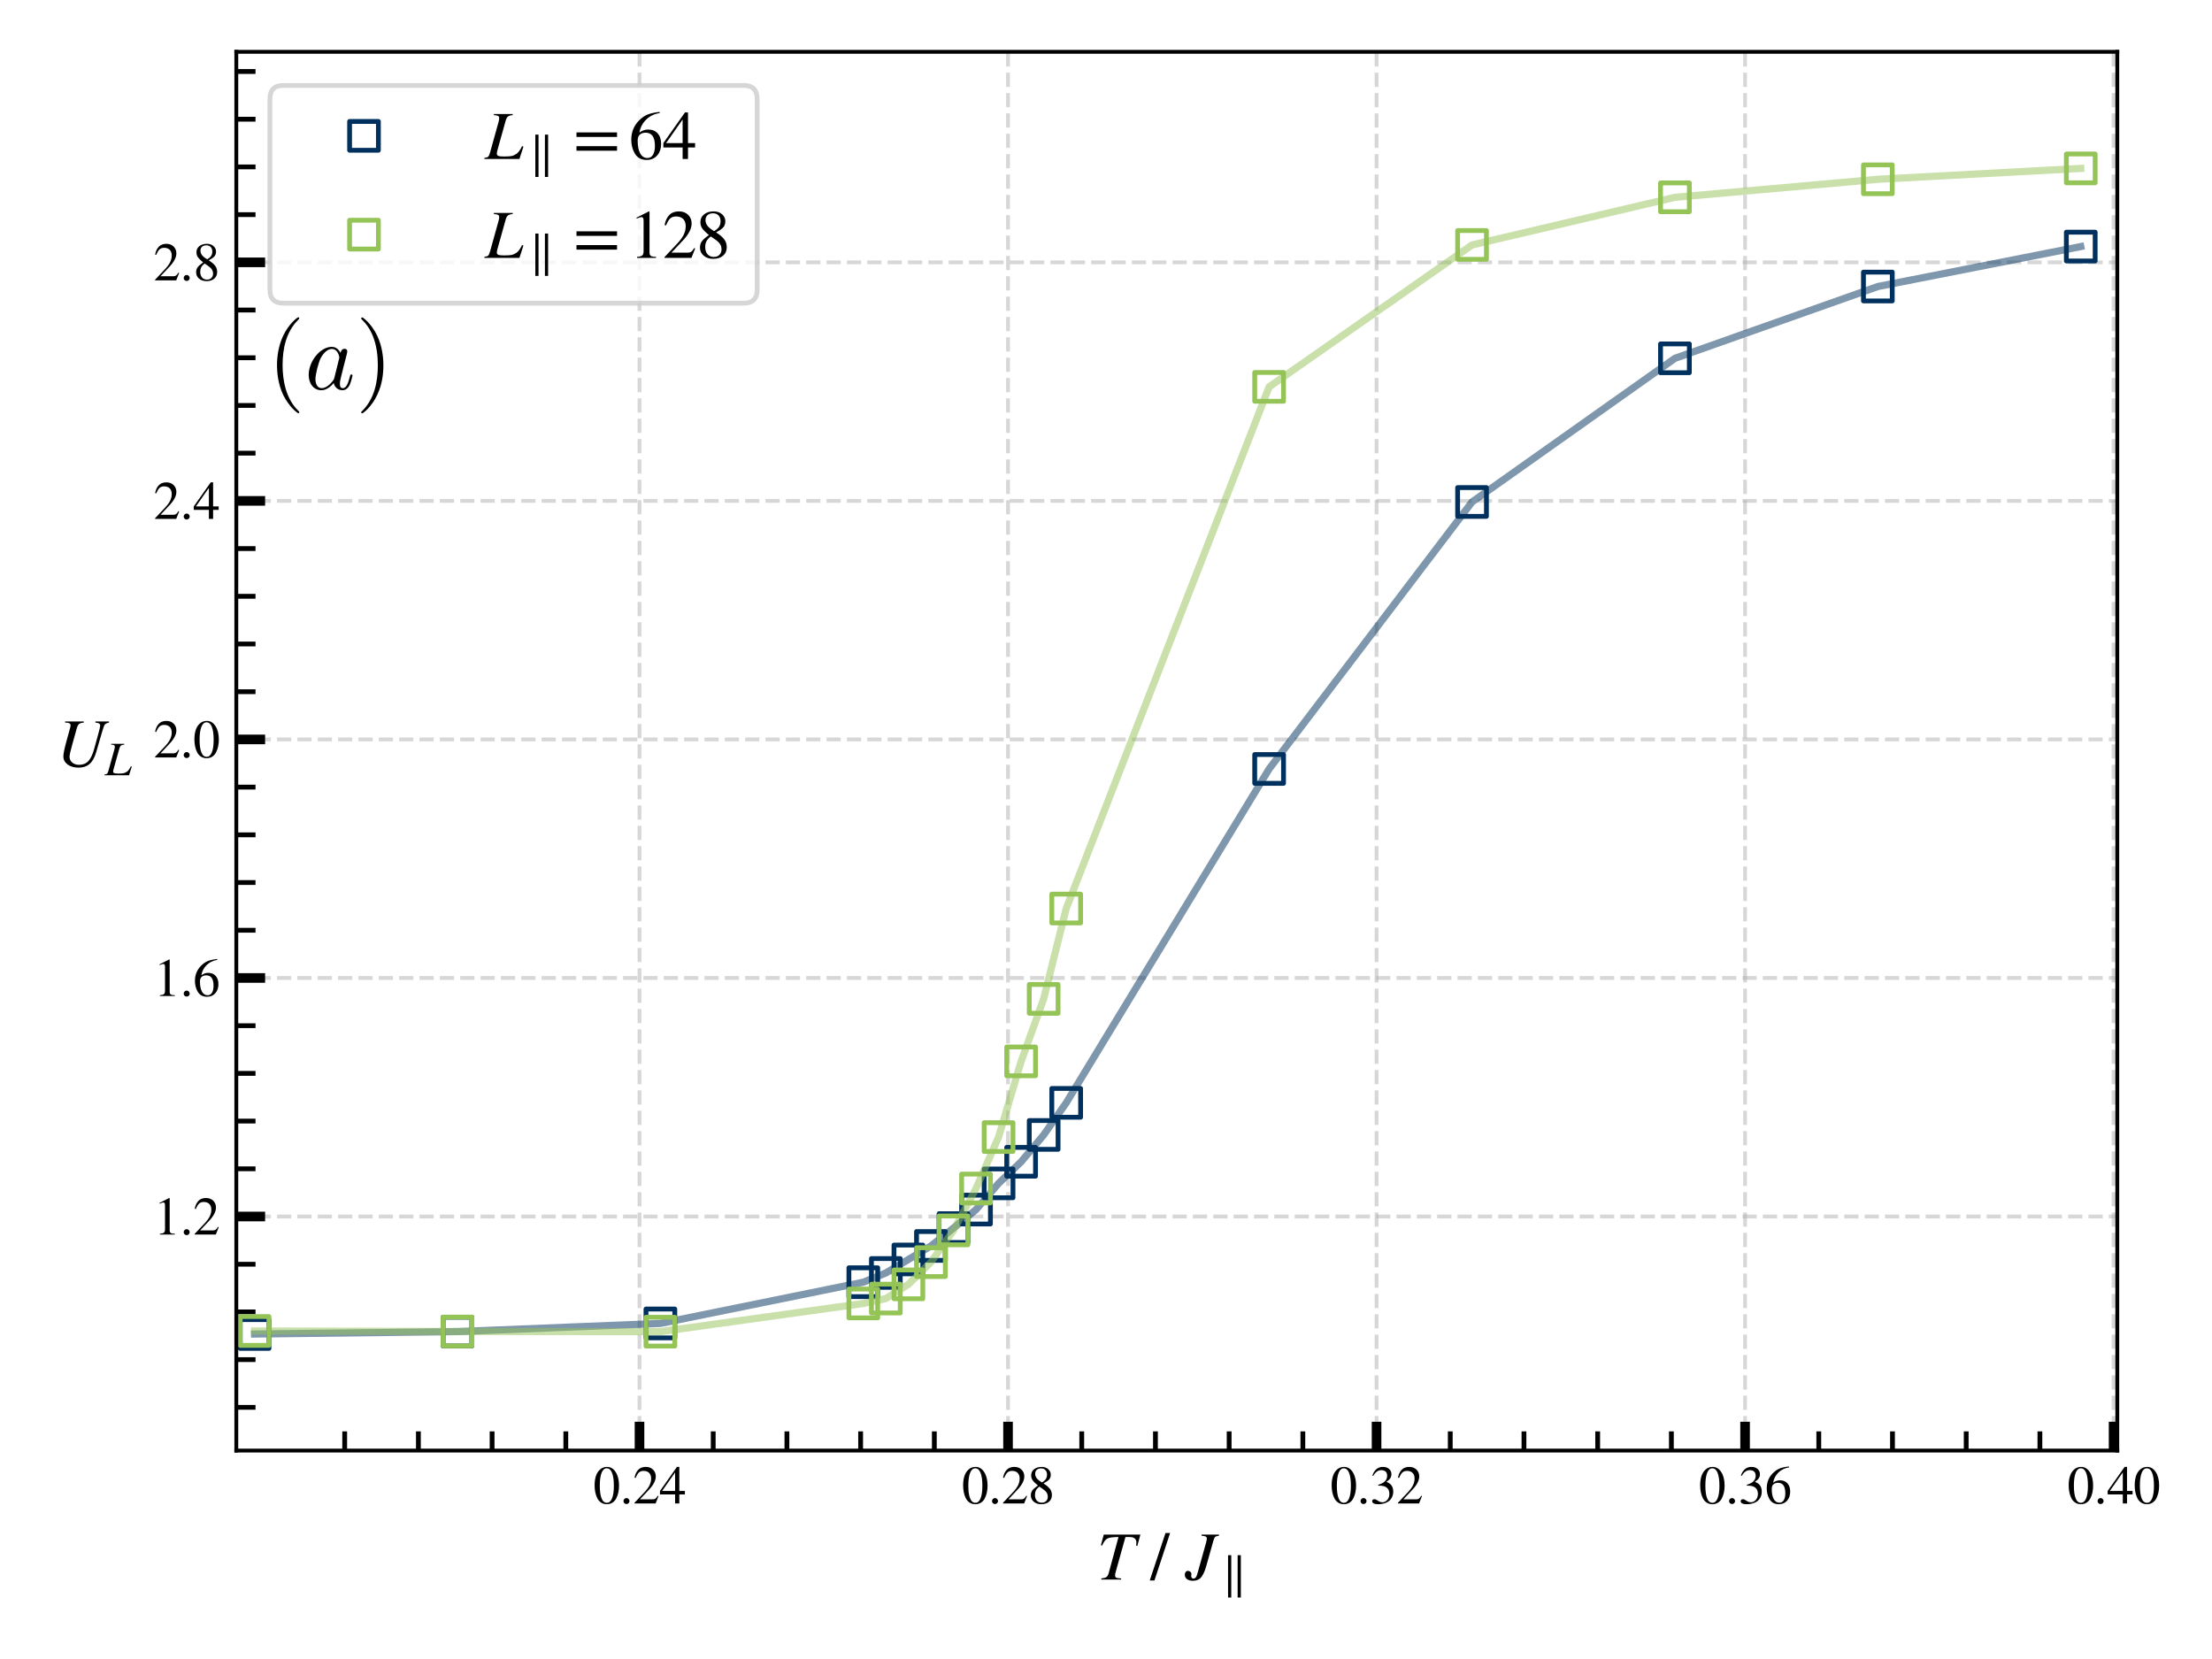 <?xml version="1.0" encoding="UTF-8" standalone="no"?>
<svg
   width="460.8pt"
   height="345.6pt"
   viewBox="0 0 460.8 345.6"
   version="1.1"
   id="svg682"
   sodipodi:docname="cum_time_avg-Tc-svg.svg"
   inkscape:version="1.1.2 (0a00cf5339, 2022-02-04)"
   xmlns:inkscape="http://www.inkscape.org/namespaces/inkscape"
   xmlns:sodipodi="http://sodipodi.sourceforge.net/DTD/sodipodi-0.dtd"
   xmlns:xlink="http://www.w3.org/1999/xlink"
   xmlns="http://www.w3.org/2000/svg"
   xmlns:svg="http://www.w3.org/2000/svg"
   xmlns:rdf="http://www.w3.org/1999/02/22-rdf-syntax-ns#"
   xmlns:cc="http://creativecommons.org/ns#"
   xmlns:dc="http://purl.org/dc/elements/1.1/">
  <sodipodi:namedview
     id="namedview684"
     pagecolor="#ffffff"
     bordercolor="#666666"
     borderopacity="1.0"
     inkscape:pageshadow="2"
     inkscape:pageopacity="0.0"
     inkscape:pagecheckerboard="0"
     inkscape:document-units="pt"
     showgrid="false"
     inkscape:zoom="1.8945312"
     inkscape:cx="306.93609"
     inkscape:cy="230.4"
     inkscape:window-width="2490"
     inkscape:window-height="1376"
     inkscape:window-x="70"
     inkscape:window-y="27"
     inkscape:window-maximized="1"
     inkscape:current-layer="svg682" />
  <defs
     id="defs6">
    <style
       type="text/css"
       id="style4">*{stroke-linejoin: round; stroke-linecap: butt}</style>
  </defs>
  <g
     id="figure_1">
    <g
       id="patch_1">
      <path
         d="M 0 345.6  L 460.8 345.6  L 460.8 0  L 0 0  z "
         style="fill: #ffffff"
         id="path8" />
    </g>
    <g
       id="axes_1">
      <g
         id="patch_2">
        <path
           d="M 49.227 302.183  L 441.07 302.183  L 441.07 10.8  L 49.227 10.8  z "
           style="fill: #ffffff"
           id="path11" />
      </g>
      <g
         id="matplotlib.axis_1">
        <g
           id="xtick_1">
          <g
             id="line2d_1">
            <path
               d="M 133.222 302.183  L 133.222 10.8  "
               clip-path="url(#pa0fbf6fe15)"
               style="fill: none; stroke-dasharray: 2.96,1.28; stroke-dashoffset: 0; stroke: #b0b0b0; stroke-opacity: 0.5; stroke-width: 0.8"
               id="path14" />
          </g>
          <g
             id="line2d_2">
            <defs
               id="defs18">
              <path
                 id="mda8db3a2ed"
                 d="M 0 0  L 0 -6  "
                 style="stroke: #000000; stroke-width: 2" />
            </defs>
            <g
               id="g22">
              <use
                 xlink:href="#mda8db3a2ed"
                 x="133.222"
                 y="302.183"
                 style="stroke: #000000; stroke-width: 2"
                 id="use20" />
            </g>
          </g>
          <g
             id="text_1">
            <!-- 0.24 -->
            <g
               transform="translate(123.597 313.196) scale(0.11 -0.11)"
               id="g39">
              <defs
                 id="defs29">
                <path
                   id="STIXGeneral-Regular-30"
                   d="M 3046 2112  Q 3046 1683 2963 1302  Q 2880 922 2717 602  Q 2554 282 2266 96  Q 1978 -90 1600 -90  Q 1210 -90 915 108  Q 621 307 461 640  Q 301 973 227 1350  Q 154 1728 154 2150  Q 154 2746 301 3222  Q 448 3699 790 4012  Q 1133 4326 1626 4326  Q 2253 4326 2649 3712  Q 3046 3098 3046 2112  z M 2432 2080  Q 2432 3091 2217 3625  Q 2003 4160 1587 4160  Q 1190 4160 979 3622  Q 768 3085 768 2106  Q 768 1120 979 598  Q 1190 77 1600 77  Q 2003 77 2217 598  Q 2432 1120 2432 2080  z "
                   transform="scale(0.016)" />
                <path
                   id="STIXGeneral-Regular-2e"
                   d="M 1158 275  Q 1158 134 1052 32  Q 947 -70 800 -70  Q 653 -70 550 32  Q 448 134 448 281  Q 448 429 553 534  Q 659 640 806 640  Q 947 640 1052 531  Q 1158 422 1158 275  z "
                   transform="scale(0.016)" />
                <path
                   id="STIXGeneral-Regular-32"
                   d="M 3034 877  L 2688 0  L 186 0  L 186 77  L 1325 1286  Q 1773 1754 1965 2144  Q 2157 2534 2157 2950  Q 2157 3379 1920 3616  Q 1683 3853 1267 3853  Q 922 3853 720 3673  Q 518 3494 326 3021  L 192 3053  Q 301 3648 630 3987  Q 960 4326 1523 4326  Q 2054 4326 2380 4006  Q 2707 3686 2707 3200  Q 2707 2477 1888 1613  L 832 486  L 2330 486  Q 2541 486 2665 569  Q 2790 653 2944 915  L 3034 877  z "
                   transform="scale(0.016)" />
                <path
                   id="STIXGeneral-Regular-34"
                   d="M 3027 1069  L 2368 1069  L 2368 0  L 1869 0  L 1869 1069  L 77 1069  L 77 1478  L 2086 4326  L 2368 4326  L 2368 1478  L 3027 1478  L 3027 1069  z M 1869 1478  L 1869 3674  L 333 1478  L 1869 1478  z "
                   transform="scale(0.016)" />
              </defs>
              <use
                 xlink:href="#STIXGeneral-Regular-30"
                 id="use31" />
              <use
                 xlink:href="#STIXGeneral-Regular-2e"
                 x="50"
                 id="use33" />
              <use
                 xlink:href="#STIXGeneral-Regular-32"
                 x="75"
                 id="use35" />
              <use
                 xlink:href="#STIXGeneral-Regular-34"
                 x="125"
                 id="use37" />
            </g>
          </g>
        </g>
        <g
           id="xtick_2">
          <g
             id="line2d_3">
            <path
               d="M 286.762 302.183  L 286.762 10.8  "
               clip-path="url(#pa0fbf6fe15)"
               style="fill: none; stroke-dasharray: 2.96,1.28; stroke-dashoffset: 0; stroke: #b0b0b0; stroke-opacity: 0.5; stroke-width: 0.8"
               id="path43" />
          </g>
          <g
             id="line2d_4">
            <g
               id="g48">
              <use
                 xlink:href="#mda8db3a2ed"
                 x="286.762"
                 y="302.183"
                 style="stroke: #000000; stroke-width: 2"
                 id="use46" />
            </g>
          </g>
          <g
             id="text_2">
            <!-- 0.32 -->
            <g
               transform="translate(277.137 313.196) scale(0.11 -0.11)"
               id="g62">
              <defs
                 id="defs52">
                <path
                   id="STIXGeneral-Regular-33"
                   d="M 390 3264  L 288 3290  Q 435 3770 748 4048  Q 1062 4326 1542 4326  Q 1990 4326 2265 4083  Q 2541 3840 2541 3450  Q 2541 2925 1946 2566  Q 2298 2413 2477 2227  Q 2758 1914 2758 1402  Q 2758 890 2464 506  Q 2246 211 1840 60  Q 1434 -90 979 -90  Q 262 -90 262 275  Q 262 378 339 442  Q 416 506 525 506  Q 685 506 915 339  Q 1197 141 1466 141  Q 1818 141 2058 425  Q 2298 710 2298 1120  Q 2298 1856 1632 2048  Q 1434 2112 979 2112  L 979 2202  Q 1338 2323 1517 2432  Q 2035 2726 2035 3290  Q 2035 3610 1852 3776  Q 1670 3942 1344 3942  Q 768 3942 390 3264  z "
                   transform="scale(0.016)" />
              </defs>
              <use
                 xlink:href="#STIXGeneral-Regular-30"
                 id="use54" />
              <use
                 xlink:href="#STIXGeneral-Regular-2e"
                 x="50"
                 id="use56" />
              <use
                 xlink:href="#STIXGeneral-Regular-33"
                 x="75"
                 id="use58" />
              <use
                 xlink:href="#STIXGeneral-Regular-32"
                 x="125"
                 id="use60" />
            </g>
          </g>
        </g>
        <g
           id="xtick_3">
          <g
             id="line2d_5">
            <path
               d="M 209.992 302.183  L 209.992 10.8  "
               clip-path="url(#pa0fbf6fe15)"
               style="fill: none; stroke-dasharray: 2.96,1.28; stroke-dashoffset: 0; stroke: #b0b0b0; stroke-opacity: 0.5; stroke-width: 0.8"
               id="path66" />
          </g>
          <g
             id="line2d_6">
            <g
               id="g71">
              <use
                 xlink:href="#mda8db3a2ed"
                 x="209.992"
                 y="302.183"
                 style="stroke: #000000; stroke-width: 2"
                 id="use69" />
            </g>
          </g>
          <g
             id="text_3">
            <!-- 0.28 -->
            <g
               transform="translate(200.367 313.196) scale(0.11 -0.11)"
               id="g85">
              <defs
                 id="defs75">
                <path
                   id="STIXGeneral-Regular-38"
                   d="M 2848 992  Q 2848 499 2505 204  Q 2163 -90 1587 -90  Q 1050 -90 704 204  Q 358 499 358 954  Q 358 1293 524 1533  Q 691 1773 1190 2125  Q 710 2522 553 2765  Q 397 3008 397 3328  Q 397 3782 745 4054  Q 1094 4326 1638 4326  Q 2106 4326 2410 4060  Q 2714 3795 2714 3411  Q 2714 3059 2531 2848  Q 2349 2637 1856 2374  Q 2432 1990 2640 1689  Q 2848 1389 2848 992  z M 2272 3411  Q 2272 3744 2086 3945  Q 1901 4147 1574 4147  Q 1248 4147 1059 3977  Q 870 3808 870 3513  Q 870 3219 1059 2979  Q 1248 2739 1670 2490  Q 1997 2682 2134 2896  Q 2272 3110 2272 3411  z M 1734 1741  L 1357 1997  Q 1075 1766 960 1545  Q 845 1325 845 1011  Q 845 576 1065 333  Q 1286 90 1658 90  Q 1971 90 2166 285  Q 2362 480 2362 794  Q 2362 1082 2214 1299  Q 2067 1517 1734 1741  z "
                   transform="scale(0.016)" />
              </defs>
              <use
                 xlink:href="#STIXGeneral-Regular-30"
                 id="use77" />
              <use
                 xlink:href="#STIXGeneral-Regular-2e"
                 x="50"
                 id="use79" />
              <use
                 xlink:href="#STIXGeneral-Regular-32"
                 x="75"
                 id="use81" />
              <use
                 xlink:href="#STIXGeneral-Regular-38"
                 x="125"
                 id="use83" />
            </g>
          </g>
        </g>
        <g
           id="xtick_4">
          <g
             id="line2d_7">
            <path
               d="M 363.532 302.183  L 363.532 10.8  "
               clip-path="url(#pa0fbf6fe15)"
               style="fill: none; stroke-dasharray: 2.96,1.28; stroke-dashoffset: 0; stroke: #b0b0b0; stroke-opacity: 0.5; stroke-width: 0.8"
               id="path89" />
          </g>
          <g
             id="line2d_8">
            <g
               id="g94">
              <use
                 xlink:href="#mda8db3a2ed"
                 x="363.532"
                 y="302.183"
                 style="stroke: #000000; stroke-width: 2"
                 id="use92" />
            </g>
          </g>
          <g
             id="text_4">
            <!-- 0.36 -->
            <g
               transform="translate(353.907 313.196) scale(0.11 -0.11)"
               id="g108">
              <defs
                 id="defs98">
                <path
                   id="STIXGeneral-Regular-36"
                   d="M 2854 4378  L 2867 4275  Q 2112 4154 1606 3664  Q 1101 3174 973 2451  Q 1344 2739 1786 2739  Q 2349 2739 2672 2380  Q 2995 2022 2995 1402  Q 2995 774 2669 378  Q 2291 -90 1651 -90  Q 870 -90 518 557  Q 218 1107 218 1786  Q 218 2835 915 3552  Q 1312 3962 1731 4131  Q 2150 4301 2854 4378  z M 2419 1203  Q 2419 2445 1555 2445  Q 1235 2445 1024 2275  Q 813 2106 813 1702  Q 813 954 1046 522  Q 1280 90 1722 90  Q 2061 90 2240 394  Q 2419 698 2419 1203  z "
                   transform="scale(0.016)" />
              </defs>
              <use
                 xlink:href="#STIXGeneral-Regular-30"
                 id="use100" />
              <use
                 xlink:href="#STIXGeneral-Regular-2e"
                 x="50"
                 id="use102" />
              <use
                 xlink:href="#STIXGeneral-Regular-33"
                 x="75"
                 id="use104" />
              <use
                 xlink:href="#STIXGeneral-Regular-36"
                 x="125"
                 id="use106" />
            </g>
          </g>
        </g>
        <g
           id="xtick_5">
          <g
             id="line2d_9">
            <path
               d="M 440.302 302.183  L 440.302 10.8  "
               clip-path="url(#pa0fbf6fe15)"
               style="fill: none; stroke-dasharray: 2.96,1.28; stroke-dashoffset: 0; stroke: #b0b0b0; stroke-opacity: 0.5; stroke-width: 0.8"
               id="path112" />
          </g>
          <g
             id="line2d_10">
            <g
               id="g117">
              <use
                 xlink:href="#mda8db3a2ed"
                 x="440.302"
                 y="302.183"
                 style="stroke: #000000; stroke-width: 2"
                 id="use115" />
            </g>
          </g>
          <g
             id="text_5">
            <!-- 0.40 -->
            <g
               transform="translate(430.677 313.196) scale(0.11 -0.11)"
               id="g128">
              <use
                 xlink:href="#STIXGeneral-Regular-30"
                 id="use120" />
              <use
                 xlink:href="#STIXGeneral-Regular-2e"
                 x="50"
                 id="use122" />
              <use
                 xlink:href="#STIXGeneral-Regular-34"
                 x="75"
                 id="use124" />
              <use
                 xlink:href="#STIXGeneral-Regular-30"
                 x="125"
                 id="use126" />
            </g>
          </g>
        </g>
        <g
           id="xtick_6">
          <g
             id="line2d_11">
            <defs
               id="defs133">
              <path
                 id="m2ddf19aceb"
                 d="M 0 0  L 0 -4  "
                 style="stroke: #000000" />
            </defs>
            <g
               id="g137">
              <use
                 xlink:href="#m2ddf19aceb"
                 x="71.805"
                 y="302.183"
                 style="stroke: #000000"
                 id="use135" />
            </g>
          </g>
        </g>
        <g
           id="xtick_7">
          <g
             id="line2d_12">
            <g
               id="g143">
              <use
                 xlink:href="#m2ddf19aceb"
                 x="148.576"
                 y="302.183"
                 style="stroke: #000000"
                 id="use141" />
            </g>
          </g>
        </g>
        <g
           id="xtick_8">
          <g
             id="line2d_13">
            <g
               id="g149">
              <use
                 xlink:href="#m2ddf19aceb"
                 x="163.93"
                 y="302.183"
                 style="stroke: #000000"
                 id="use147" />
            </g>
          </g>
        </g>
        <g
           id="xtick_9">
          <g
             id="line2d_14">
            <g
               id="g155">
              <use
                 xlink:href="#m2ddf19aceb"
                 x="179.284"
                 y="302.183"
                 style="stroke: #000000"
                 id="use153" />
            </g>
          </g>
        </g>
        <g
           id="xtick_10">
          <g
             id="line2d_15">
            <g
               id="g161">
              <use
                 xlink:href="#m2ddf19aceb"
                 x="194.638"
                 y="302.183"
                 style="stroke: #000000"
                 id="use159" />
            </g>
          </g>
        </g>
        <g
           id="xtick_11">
          <g
             id="line2d_16">
            <g
               id="g167">
              <use
                 xlink:href="#m2ddf19aceb"
                 x="225.346"
                 y="302.183"
                 style="stroke: #000000"
                 id="use165" />
            </g>
          </g>
        </g>
        <g
           id="xtick_12">
          <g
             id="line2d_17">
            <g
               id="g173">
              <use
                 xlink:href="#m2ddf19aceb"
                 x="332.824"
                 y="302.183"
                 style="stroke: #000000"
                 id="use171" />
            </g>
          </g>
        </g>
        <g
           id="xtick_13">
          <g
             id="line2d_18">
            <g
               id="g179">
              <use
                 xlink:href="#m2ddf19aceb"
                 x="348.178"
                 y="302.183"
                 style="stroke: #000000"
                 id="use177" />
            </g>
          </g>
        </g>
        <g
           id="xtick_14">
          <g
             id="line2d_19">
            <g
               id="g185">
              <use
                 xlink:href="#m2ddf19aceb"
                 x="378.886"
                 y="302.183"
                 style="stroke: #000000"
                 id="use183" />
            </g>
          </g>
        </g>
        <g
           id="xtick_15">
          <g
             id="line2d_20">
            <g
               id="g191">
              <use
                 xlink:href="#m2ddf19aceb"
                 x="394.24"
                 y="302.183"
                 style="stroke: #000000"
                 id="use189" />
            </g>
          </g>
        </g>
        <g
           id="xtick_16">
          <g
             id="line2d_21">
            <g
               id="g197">
              <use
                 xlink:href="#m2ddf19aceb"
                 x="424.948"
                 y="302.183"
                 style="stroke: #000000"
                 id="use195" />
            </g>
          </g>
        </g>
        <g
           id="xtick_17">
          <g
             id="line2d_22">
            <g
               id="g203">
              <use
                 xlink:href="#m2ddf19aceb"
                 x="271.408"
                 y="302.183"
                 style="stroke: #000000"
                 id="use201" />
            </g>
          </g>
        </g>
        <g
           id="xtick_18">
          <g
             id="line2d_23">
            <g
               id="g209">
              <use
                 xlink:href="#m2ddf19aceb"
                 x="302.116"
                 y="302.183"
                 style="stroke: #000000"
                 id="use207" />
            </g>
          </g>
        </g>
        <g
           id="xtick_19">
          <g
             id="line2d_24">
            <g
               id="g215">
              <use
                 xlink:href="#m2ddf19aceb"
                 x="240.7"
                 y="302.183"
                 style="stroke: #000000"
                 id="use213" />
            </g>
          </g>
        </g>
        <g
           id="xtick_20">
          <g
             id="line2d_25">
            <g
               id="g221">
              <use
                 xlink:href="#m2ddf19aceb"
                 x="117.868"
                 y="302.183"
                 style="stroke: #000000"
                 id="use219" />
            </g>
          </g>
        </g>
        <g
           id="xtick_21">
          <g
             id="line2d_26">
            <g
               id="g227">
              <use
                 xlink:href="#m2ddf19aceb"
                 x="87.159"
                 y="302.183"
                 style="stroke: #000000"
                 id="use225" />
            </g>
          </g>
        </g>
        <g
           id="xtick_22">
          <g
             id="line2d_27">
            <g
               id="g233">
              <use
                 xlink:href="#m2ddf19aceb"
                 x="102.513"
                 y="302.183"
                 style="stroke: #000000"
                 id="use231" />
            </g>
          </g>
        </g>
        <g
           id="xtick_23">
          <g
             id="line2d_28">
            <g
               id="g239">
              <use
                 xlink:href="#m2ddf19aceb"
                 x="409.594"
                 y="302.183"
                 style="stroke: #000000"
                 id="use237" />
            </g>
          </g>
        </g>
        <g
           id="xtick_24">
          <g
             id="line2d_29">
            <g
               id="g245">
              <use
                 xlink:href="#m2ddf19aceb"
                 x="256.054"
                 y="302.183"
                 style="stroke: #000000"
                 id="use243" />
            </g>
          </g>
        </g>
        <g
           id="xtick_25">
          <g
             id="line2d_30">
            <g
               id="g251">
              <use
                 xlink:href="#m2ddf19aceb"
                 x="317.47"
                 y="302.183"
                 style="stroke: #000000"
                 id="use249" />
            </g>
          </g>
        </g>
        <g
           id="text_6">
          <!-- $T~/~J_\parallel$ -->
          <g
             transform="translate(228.488 329.103) scale(0.14 -0.14)"
             id="g269">
            <defs
               id="defs259">
              <path
                 id="STIXGeneral-Italic-54"
                 d="M 4051 4179  L 3770 3130  L 3661 3142  Q 3680 3302 3680 3437  Q 3680 3955 3034 3955  L 2662 3955  L 1786 819  Q 1696 506 1696 397  Q 1696 250 1766 195  Q 1837 141 2035 122  L 2259 102  L 2259 0  L 416 0  L 416 102  Q 749 134 889 230  Q 1030 326 1101 582  L 2016 3955  Q 1254 3955 988 3817  Q 723 3680 493 3162  L 378 3187  L 646 4179  L 4051 4179  z "
                 transform="scale(0.016)" />
              <path
                 id="STIXGeneral-Regular-2f"
                 d="M 1837 4326  L 378 -90  L -58 -90  L 1408 4326  L 1837 4326  z "
                 transform="scale(0.016)" />
              <path
                 id="STIXGeneral-Italic-4a"
                 d="M 3142 4179  L 3142 4077  Q 2867 4038 2784 3964  Q 2701 3891 2618 3603  L 1958 1254  Q 1773 589 1504 237  Q 1235 -115 710 -115  Q 371 -115 166 38  Q -38 192 -38 448  Q -38 602 42 704  Q 122 806 250 806  Q 378 806 477 720  Q 576 634 576 512  Q 576 474 566 419  Q 557 365 557 339  Q 557 90 781 90  Q 1005 90 1120 499  L 1933 3405  Q 2010 3686 2010 3814  Q 2010 3942 1914 3996  Q 1818 4051 1517 4077  L 1517 4179  L 3142 4179  z "
                 transform="scale(0.016)" />
              <path
                 id="STIXGeneral-Regular-2225"
                 d="M 2522 -1210  L 2099 -1210  L 2099 4416  L 2522 4416  L 2522 -1210  z M 1248 -1210  L 826 -1210  L 826 4416  L 1248 4416  L 1248 -1210  z "
                 transform="scale(0.016)" />
            </defs>
            <use
               xlink:href="#STIXGeneral-Italic-54"
               transform="translate(0 0.406)"
               id="use261" />
            <use
               xlink:href="#STIXGeneral-Regular-2f"
               transform="translate(79.666 0.406)"
               id="use263" />
            <use
               xlink:href="#STIXGeneral-Italic-4a"
               transform="translate(131.533 0.406)"
               id="use265" />
            <use
               xlink:href="#STIXGeneral-Regular-2225"
               transform="translate(186.041 -12.822) scale(0.7)"
               id="use267" />
          </g>
        </g>
      </g>
      <g
         id="matplotlib.axis_2">
        <g
           id="ytick_1">
          <g
             id="line2d_31">
            <path
               d="M 49.227 253.42  L 441.07 253.42  "
               clip-path="url(#pa0fbf6fe15)"
               style="fill: none; stroke-dasharray: 2.96,1.28; stroke-dashoffset: 0; stroke: #b0b0b0; stroke-opacity: 0.5; stroke-width: 0.8"
               id="path273" />
          </g>
          <g
             id="line2d_32">
            <defs
               id="defs277">
              <path
                 id="m517629e5c1"
                 d="M 0 0  L 6 0  "
                 style="stroke: #000000; stroke-width: 2" />
            </defs>
            <g
               id="g281">
              <use
                 xlink:href="#m517629e5c1"
                 x="49.227"
                 y="253.42"
                 style="stroke: #000000; stroke-width: 2"
                 id="use279" />
            </g>
          </g>
          <g
             id="text_7">
            <!-- 1.2 -->
            <g
               transform="translate(31.977 257.177) scale(0.11 -0.11)"
               id="g293">
              <defs
                 id="defs285">
                <path
                   id="STIXGeneral-Regular-31"
                   d="M 2522 0  L 755 0  L 755 96  Q 1107 115 1235 227  Q 1363 339 1363 608  L 1363 3482  Q 1363 3795 1171 3795  Q 1082 3795 883 3718  L 710 3654  L 710 3744  L 1856 4326  L 1914 4307  L 1914 486  Q 1914 275 2042 185  Q 2170 96 2522 96  L 2522 0  z "
                   transform="scale(0.016)" />
              </defs>
              <use
                 xlink:href="#STIXGeneral-Regular-31"
                 id="use287" />
              <use
                 xlink:href="#STIXGeneral-Regular-2e"
                 x="50"
                 id="use289" />
              <use
                 xlink:href="#STIXGeneral-Regular-32"
                 x="75"
                 id="use291" />
            </g>
          </g>
        </g>
        <g
           id="ytick_2">
          <g
             id="line2d_33">
            <path
               d="M 49.227 154.034  L 441.07 154.034  "
               clip-path="url(#pa0fbf6fe15)"
               style="fill: none; stroke-dasharray: 2.96,1.28; stroke-dashoffset: 0; stroke: #b0b0b0; stroke-opacity: 0.5; stroke-width: 0.8"
               id="path297" />
          </g>
          <g
             id="line2d_34">
            <g
               id="g302">
              <use
                 xlink:href="#m517629e5c1"
                 x="49.227"
                 y="154.034"
                 style="stroke: #000000; stroke-width: 2"
                 id="use300" />
            </g>
          </g>
          <g
             id="text_8">
            <!-- 2.0 -->
            <g
               transform="translate(31.977 157.791) scale(0.11 -0.11)"
               id="g311">
              <use
                 xlink:href="#STIXGeneral-Regular-32"
                 id="use305" />
              <use
                 xlink:href="#STIXGeneral-Regular-2e"
                 x="50"
                 id="use307" />
              <use
                 xlink:href="#STIXGeneral-Regular-30"
                 x="75"
                 id="use309" />
            </g>
          </g>
        </g>
        <g
           id="ytick_3">
          <g
             id="line2d_35">
            <path
               d="M 49.227 104.341  L 441.07 104.341  "
               clip-path="url(#pa0fbf6fe15)"
               style="fill: none; stroke-dasharray: 2.96,1.28; stroke-dashoffset: 0; stroke: #b0b0b0; stroke-opacity: 0.5; stroke-width: 0.8"
               id="path315" />
          </g>
          <g
             id="line2d_36">
            <g
               id="g320">
              <use
                 xlink:href="#m517629e5c1"
                 x="49.227"
                 y="104.341"
                 style="stroke: #000000; stroke-width: 2"
                 id="use318" />
            </g>
          </g>
          <g
             id="text_9">
            <!-- 2.4 -->
            <g
               transform="translate(31.977 108.098) scale(0.11 -0.11)"
               id="g329">
              <use
                 xlink:href="#STIXGeneral-Regular-32"
                 id="use323" />
              <use
                 xlink:href="#STIXGeneral-Regular-2e"
                 x="50"
                 id="use325" />
              <use
                 xlink:href="#STIXGeneral-Regular-34"
                 x="75"
                 id="use327" />
            </g>
          </g>
        </g>
        <g
           id="ytick_4">
          <g
             id="line2d_37">
            <path
               d="M 49.227 203.727  L 441.07 203.727  "
               clip-path="url(#pa0fbf6fe15)"
               style="fill: none; stroke-dasharray: 2.96,1.28; stroke-dashoffset: 0; stroke: #b0b0b0; stroke-opacity: 0.5; stroke-width: 0.8"
               id="path333" />
          </g>
          <g
             id="line2d_38">
            <g
               id="g338">
              <use
                 xlink:href="#m517629e5c1"
                 x="49.227"
                 y="203.727"
                 style="stroke: #000000; stroke-width: 2"
                 id="use336" />
            </g>
          </g>
          <g
             id="text_10">
            <!-- 1.6 -->
            <g
               transform="translate(31.977 207.484) scale(0.11 -0.11)"
               id="g347">
              <use
                 xlink:href="#STIXGeneral-Regular-31"
                 id="use341" />
              <use
                 xlink:href="#STIXGeneral-Regular-2e"
                 x="50"
                 id="use343" />
              <use
                 xlink:href="#STIXGeneral-Regular-36"
                 x="75"
                 id="use345" />
            </g>
          </g>
        </g>
        <g
           id="ytick_5">
          <g
             id="line2d_39">
            <path
               d="M 49.227 54.648  L 441.07 54.648  "
               clip-path="url(#pa0fbf6fe15)"
               style="fill: none; stroke-dasharray: 2.96,1.28; stroke-dashoffset: 0; stroke: #b0b0b0; stroke-opacity: 0.5; stroke-width: 0.8"
               id="path351" />
          </g>
          <g
             id="line2d_40">
            <g
               id="g356">
              <use
                 xlink:href="#m517629e5c1"
                 x="49.227"
                 y="54.648"
                 style="stroke: #000000; stroke-width: 2"
                 id="use354" />
            </g>
          </g>
          <g
             id="text_11">
            <!-- 2.8 -->
            <g
               transform="translate(31.977 58.405) scale(0.11 -0.11)"
               id="g365">
              <use
                 xlink:href="#STIXGeneral-Regular-32"
                 id="use359" />
              <use
                 xlink:href="#STIXGeneral-Regular-2e"
                 x="50"
                 id="use361" />
              <use
                 xlink:href="#STIXGeneral-Regular-38"
                 x="75"
                 id="use363" />
            </g>
          </g>
        </g>
        <g
           id="ytick_6">
          <g
             id="line2d_41">
            <defs
               id="defs370">
              <path
                 id="mdbef7c6f66"
                 d="M 0 0  L 4 0  "
                 style="stroke: #000000" />
            </defs>
            <g
               id="g374">
              <use
                 xlink:href="#mdbef7c6f66"
                 x="49.227"
                 y="293.175"
                 style="stroke: #000000"
                 id="use372" />
            </g>
          </g>
        </g>
        <g
           id="ytick_7">
          <g
             id="line2d_42">
            <g
               id="g380">
              <use
                 xlink:href="#mdbef7c6f66"
                 x="49.227"
                 y="283.236"
                 style="stroke: #000000"
                 id="use378" />
            </g>
          </g>
        </g>
        <g
           id="ytick_8">
          <g
             id="line2d_43">
            <g
               id="g386">
              <use
                 xlink:href="#mdbef7c6f66"
                 x="49.227"
                 y="243.482"
                 style="stroke: #000000"
                 id="use384" />
            </g>
          </g>
        </g>
        <g
           id="ytick_9">
          <g
             id="line2d_44">
            <g
               id="g392">
              <use
                 xlink:href="#mdbef7c6f66"
                 x="49.227"
                 y="263.359"
                 style="stroke: #000000"
                 id="use390" />
            </g>
          </g>
        </g>
        <g
           id="ytick_10">
          <g
             id="line2d_45">
            <g
               id="g398">
              <use
                 xlink:href="#mdbef7c6f66"
                 x="49.227"
                 y="273.298"
                 style="stroke: #000000"
                 id="use396" />
            </g>
          </g>
        </g>
        <g
           id="ytick_11">
          <g
             id="line2d_46">
            <g
               id="g404">
              <use
                 xlink:href="#mdbef7c6f66"
                 x="49.227"
                 y="233.543"
                 style="stroke: #000000"
                 id="use402" />
            </g>
          </g>
        </g>
        <g
           id="ytick_12">
          <g
             id="line2d_47">
            <g
               id="g410">
              <use
                 xlink:href="#mdbef7c6f66"
                 x="49.227"
                 y="223.605"
                 style="stroke: #000000"
                 id="use408" />
            </g>
          </g>
        </g>
        <g
           id="ytick_13">
          <g
             id="line2d_48">
            <g
               id="g416">
              <use
                 xlink:href="#mdbef7c6f66"
                 x="49.227"
                 y="213.666"
                 style="stroke: #000000"
                 id="use414" />
            </g>
          </g>
        </g>
        <g
           id="ytick_14">
          <g
             id="line2d_49">
            <g
               id="g422">
              <use
                 xlink:href="#mdbef7c6f66"
                 x="49.227"
                 y="193.789"
                 style="stroke: #000000"
                 id="use420" />
            </g>
          </g>
        </g>
        <g
           id="ytick_15">
          <g
             id="line2d_50">
            <g
               id="g428">
              <use
                 xlink:href="#mdbef7c6f66"
                 x="49.227"
                 y="183.85"
                 style="stroke: #000000"
                 id="use426" />
            </g>
          </g>
        </g>
        <g
           id="ytick_16">
          <g
             id="line2d_51">
            <g
               id="g434">
              <use
                 xlink:href="#mdbef7c6f66"
                 x="49.227"
                 y="173.912"
                 style="stroke: #000000"
                 id="use432" />
            </g>
          </g>
        </g>
        <g
           id="ytick_17">
          <g
             id="line2d_52">
            <g
               id="g440">
              <use
                 xlink:href="#mdbef7c6f66"
                 x="49.227"
                 y="144.096"
                 style="stroke: #000000"
                 id="use438" />
            </g>
          </g>
        </g>
        <g
           id="ytick_18">
          <g
             id="line2d_53">
            <g
               id="g446">
              <use
                 xlink:href="#mdbef7c6f66"
                 x="49.227"
                 y="134.157"
                 style="stroke: #000000"
                 id="use444" />
            </g>
          </g>
        </g>
        <g
           id="ytick_19">
          <g
             id="line2d_54">
            <g
               id="g452">
              <use
                 xlink:href="#mdbef7c6f66"
                 x="49.227"
                 y="124.218"
                 style="stroke: #000000"
                 id="use450" />
            </g>
          </g>
        </g>
        <g
           id="ytick_20">
          <g
             id="line2d_55">
            <g
               id="g458">
              <use
                 xlink:href="#mdbef7c6f66"
                 x="49.227"
                 y="114.28"
                 style="stroke: #000000"
                 id="use456" />
            </g>
          </g>
        </g>
        <g
           id="ytick_21">
          <g
             id="line2d_56">
            <g
               id="g464">
              <use
                 xlink:href="#mdbef7c6f66"
                 x="49.227"
                 y="163.973"
                 style="stroke: #000000"
                 id="use462" />
            </g>
          </g>
        </g>
        <g
           id="ytick_22">
          <g
             id="line2d_57">
            <g
               id="g470">
              <use
                 xlink:href="#mdbef7c6f66"
                 x="49.227"
                 y="64.587"
                 style="stroke: #000000"
                 id="use468" />
            </g>
          </g>
        </g>
        <g
           id="ytick_23">
          <g
             id="line2d_58">
            <g
               id="g476">
              <use
                 xlink:href="#mdbef7c6f66"
                 x="49.227"
                 y="44.71"
                 style="stroke: #000000"
                 id="use474" />
            </g>
          </g>
        </g>
        <g
           id="ytick_24">
          <g
             id="line2d_59">
            <g
               id="g482">
              <use
                 xlink:href="#mdbef7c6f66"
                 x="49.227"
                 y="34.771"
                 style="stroke: #000000"
                 id="use480" />
            </g>
          </g>
        </g>
        <g
           id="ytick_25">
          <g
             id="line2d_60">
            <g
               id="g488">
              <use
                 xlink:href="#mdbef7c6f66"
                 x="49.227"
                 y="24.832"
                 style="stroke: #000000"
                 id="use486" />
            </g>
          </g>
        </g>
        <g
           id="ytick_26">
          <g
             id="line2d_61">
            <g
               id="g494">
              <use
                 xlink:href="#mdbef7c6f66"
                 x="49.227"
                 y="14.894"
                 style="stroke: #000000"
                 id="use492" />
            </g>
          </g>
        </g>
        <g
           id="ytick_27">
          <g
             id="line2d_62">
            <g
               id="g500">
              <use
                 xlink:href="#mdbef7c6f66"
                 x="49.227"
                 y="94.403"
                 style="stroke: #000000"
                 id="use498" />
            </g>
          </g>
        </g>
        <g
           id="ytick_28">
          <g
             id="line2d_63">
            <g
               id="g506">
              <use
                 xlink:href="#mdbef7c6f66"
                 x="49.227"
                 y="84.464"
                 style="stroke: #000000"
                 id="use504" />
            </g>
          </g>
        </g>
        <g
           id="ytick_29">
          <g
             id="line2d_64">
            <g
               id="g512">
              <use
                 xlink:href="#mdbef7c6f66"
                 x="49.227"
                 y="74.525"
                 style="stroke: #000000"
                 id="use510" />
            </g>
          </g>
        </g>
        <g
           id="text_12">
          <!-- $U_L$ -->
          <g
             transform="translate(11.737 159.753) scale(0.14 -0.14)"
             id="g524">
            <defs
               id="defs518">
              <path
                 id="STIXGeneral-Italic-55"
                 d="M 4896 4179  L 4896 4077  Q 4762 4045 4694 4016  Q 4627 3987 4563 3945  Q 4499 3904 4451 3789  Q 4403 3674 4358 3539  Q 4314 3405 4230 3123  L 3699 1299  Q 3482 557 3078 218  Q 2694 -115 2067 -115  Q 1440 -115 1046 179  Q 653 474 653 934  Q 653 1286 934 2317  L 1267 3526  Q 1325 3731 1325 3814  Q 1325 3942 1213 4006  Q 1101 4070 813 4077  L 813 4179  L 2554 4179  L 2554 4077  Q 2227 4045 2102 3936  Q 1978 3827 1888 3494  L 1485 2048  Q 1229 1146 1229 902  Q 1229 563 1481 355  Q 1734 147 2112 147  Q 2650 147 2976 492  Q 3302 838 3520 1632  L 3930 3123  Q 4077 3667 4077 3782  Q 4077 3923 3981 3987  Q 3885 4051 3629 4077  L 3629 4179  L 4896 4179  z "
                 transform="scale(0.016)" />
              <path
                 id="STIXGeneral-Italic-4c"
                 d="M 3578 1152  L 3206 0  L -51 0  L -51 102  Q 218 128 301 211  Q 384 294 474 602  L 1254 3405  Q 1325 3642 1325 3802  Q 1325 3942 1225 4000  Q 1126 4058 832 4077  L 832 4179  L 2579 4179  L 2579 4077  Q 2285 4058 2147 3955  Q 2010 3853 1933 3584  L 1165 838  Q 1101 595 1101 493  Q 1101 346 1241 288  Q 1382 230 1773 230  Q 2266 230 2480 275  Q 2694 320 2925 474  Q 3187 646 3450 1190  L 3578 1152  z "
                 transform="scale(0.016)" />
            </defs>
            <use
               xlink:href="#STIXGeneral-Italic-55"
               transform="translate(0 0.703)"
               id="use520" />
            <use
               xlink:href="#STIXGeneral-Italic-4c"
               transform="translate(72.2 -12.525) scale(0.7)"
               id="use522" />
          </g>
        </g>
      </g>
      <g
         id="line2d_65">
        <defs
           id="defs529">
          <path
             id="m635b5b2c15"
             d="M -3 3  L 3 3  L 3 -3  L -3 -3  z "
             style="stroke: #00305d; stroke-linejoin: miter" />
        </defs>
        <g
           clip-path="url(#pa0fbf6fe15)"
           id="g567">
          <use
             xlink:href="#m635b5b2c15"
             x="53.031"
             y="277.901"
             style="fill-opacity: 0; stroke: #00305d; stroke-linejoin: miter"
             id="use531" />
          <use
             xlink:href="#m635b5b2c15"
             x="95.301"
             y="277.396"
             style="fill-opacity: 0; stroke: #00305d; stroke-linejoin: miter"
             id="use533" />
          <use
             xlink:href="#m635b5b2c15"
             x="137.571"
             y="275.694"
             style="fill-opacity: 0; stroke: #00305d; stroke-linejoin: miter"
             id="use535" />
          <use
             xlink:href="#m635b5b2c15"
             x="179.841"
             y="267.106"
             style="fill-opacity: 0; stroke: #00305d; stroke-linejoin: miter"
             id="use537" />
          <use
             xlink:href="#m635b5b2c15"
             x="184.538"
             y="265.181"
             style="fill-opacity: 0; stroke: #00305d; stroke-linejoin: miter"
             id="use539" />
          <use
             xlink:href="#m635b5b2c15"
             x="189.235"
             y="262.368"
             style="fill-opacity: 0; stroke: #00305d; stroke-linejoin: miter"
             id="use541" />
          <use
             xlink:href="#m635b5b2c15"
             x="193.931"
             y="259.551"
             style="fill-opacity: 0; stroke: #00305d; stroke-linejoin: miter"
             id="use543" />
          <use
             xlink:href="#m635b5b2c15"
             x="198.628"
             y="255.83"
             style="fill-opacity: 0; stroke: #00305d; stroke-linejoin: miter"
             id="use545" />
          <use
             xlink:href="#m635b5b2c15"
             x="203.325"
             y="251.98"
             style="fill-opacity: 0; stroke: #00305d; stroke-linejoin: miter"
             id="use547" />
          <use
             xlink:href="#m635b5b2c15"
             x="208.021"
             y="246.516"
             style="fill-opacity: 0; stroke: #00305d; stroke-linejoin: miter"
             id="use549" />
          <use
             xlink:href="#m635b5b2c15"
             x="212.718"
             y="242.018"
             style="fill-opacity: 0; stroke: #00305d; stroke-linejoin: miter"
             id="use551" />
          <use
             xlink:href="#m635b5b2c15"
             x="217.415"
             y="236.427"
             style="fill-opacity: 0; stroke: #00305d; stroke-linejoin: miter"
             id="use553" />
          <use
             xlink:href="#m635b5b2c15"
             x="222.111"
             y="229.744"
             style="fill-opacity: 0; stroke: #00305d; stroke-linejoin: miter"
             id="use555" />
          <use
             xlink:href="#m635b5b2c15"
             x="264.381"
             y="160.185"
             style="fill-opacity: 0; stroke: #00305d; stroke-linejoin: miter"
             id="use557" />
          <use
             xlink:href="#m635b5b2c15"
             x="306.651"
             y="104.571"
             style="fill-opacity: 0; stroke: #00305d; stroke-linejoin: miter"
             id="use559" />
          <use
             xlink:href="#m635b5b2c15"
             x="348.921"
             y="74.645"
             style="fill-opacity: 0; stroke: #00305d; stroke-linejoin: miter"
             id="use561" />
          <use
             xlink:href="#m635b5b2c15"
             x="391.191"
             y="59.687"
             style="fill-opacity: 0; stroke: #00305d; stroke-linejoin: miter"
             id="use563" />
          <use
             xlink:href="#m635b5b2c15"
             x="433.461"
             y="51.364"
             style="fill-opacity: 0; stroke: #00305d; stroke-linejoin: miter"
             id="use565" />
        </g>
      </g>
      <g
         id="line2d_66">
        <path
           d="M 53.031 277.901  L 95.301 277.396  L 137.571 275.694  L 179.841 267.106  L 184.538 265.181  L 189.235 262.368  L 193.931 259.551  L 198.628 255.83  L 203.325 251.98  L 208.021 246.516  L 212.718 242.018  L 217.415 236.427  L 222.111 229.744  L 264.381 160.185  L 306.651 104.571  L 348.921 74.645  L 391.191 59.687  L 433.461 51.364  "
           clip-path="url(#pa0fbf6fe15)"
           style="fill: none; stroke: #00305d; stroke-opacity: 0.5; stroke-width: 1.5; stroke-linecap: square"
           id="path570" />
      </g>
      <g
         id="line2d_67">
        <defs
           id="defs574">
          <path
             id="m4c76091b47"
             d="M -3 3  L 3 3  L 3 -3  L -3 -3  z "
             style="stroke: #94c356; stroke-linejoin: miter" />
        </defs>
        <g
           clip-path="url(#pa0fbf6fe15)"
           id="g612">
          <use
             xlink:href="#m4c76091b47"
             x="53.031"
             y="277.266"
             style="fill-opacity: 0; stroke: #94c356; stroke-linejoin: miter"
             id="use576" />
          <use
             xlink:href="#m4c76091b47"
             x="95.301"
             y="277.375"
             style="fill-opacity: 0; stroke: #94c356; stroke-linejoin: miter"
             id="use578" />
          <use
             xlink:href="#m4c76091b47"
             x="137.571"
             y="277.407"
             style="fill-opacity: 0; stroke: #94c356; stroke-linejoin: miter"
             id="use580" />
          <use
             xlink:href="#m4c76091b47"
             x="179.841"
             y="271.534"
             style="fill-opacity: 0; stroke: #94c356; stroke-linejoin: miter"
             id="use582" />
          <use
             xlink:href="#m4c76091b47"
             x="184.538"
             y="270.515"
             style="fill-opacity: 0; stroke: #94c356; stroke-linejoin: miter"
             id="use584" />
          <use
             xlink:href="#m4c76091b47"
             x="189.235"
             y="267.553"
             style="fill-opacity: 0; stroke: #94c356; stroke-linejoin: miter"
             id="use586" />
          <use
             xlink:href="#m4c76091b47"
             x="193.931"
             y="262.928"
             style="fill-opacity: 0; stroke: #94c356; stroke-linejoin: miter"
             id="use588" />
          <use
             xlink:href="#m4c76091b47"
             x="198.628"
             y="256.313"
             style="fill-opacity: 0; stroke: #94c356; stroke-linejoin: miter"
             id="use590" />
          <use
             xlink:href="#m4c76091b47"
             x="203.325"
             y="247.589"
             style="fill-opacity: 0; stroke: #94c356; stroke-linejoin: miter"
             id="use592" />
          <use
             xlink:href="#m4c76091b47"
             x="208.021"
             y="236.871"
             style="fill-opacity: 0; stroke: #94c356; stroke-linejoin: miter"
             id="use594" />
          <use
             xlink:href="#m4c76091b47"
             x="212.718"
             y="221.105"
             style="fill-opacity: 0; stroke: #94c356; stroke-linejoin: miter"
             id="use596" />
          <use
             xlink:href="#m4c76091b47"
             x="217.415"
             y="208.082"
             style="fill-opacity: 0; stroke: #94c356; stroke-linejoin: miter"
             id="use598" />
          <use
             xlink:href="#m4c76091b47"
             x="222.111"
             y="189.262"
             style="fill-opacity: 0; stroke: #94c356; stroke-linejoin: miter"
             id="use600" />
          <use
             xlink:href="#m4c76091b47"
             x="264.381"
             y="80.591"
             style="fill-opacity: 0; stroke: #94c356; stroke-linejoin: miter"
             id="use602" />
          <use
             xlink:href="#m4c76091b47"
             x="306.651"
             y="51.028"
             style="fill-opacity: 0; stroke: #94c356; stroke-linejoin: miter"
             id="use604" />
          <use
             xlink:href="#m4c76091b47"
             x="348.921"
             y="41.107"
             style="fill-opacity: 0; stroke: #94c356; stroke-linejoin: miter"
             id="use606" />
          <use
             xlink:href="#m4c76091b47"
             x="391.191"
             y="37.348"
             style="fill-opacity: 0; stroke: #94c356; stroke-linejoin: miter"
             id="use608" />
          <use
             xlink:href="#m4c76091b47"
             x="433.461"
             y="35.082"
             style="fill-opacity: 0; stroke: #94c356; stroke-linejoin: miter"
             id="use610" />
        </g>
      </g>
      <g
         id="line2d_68">
        <path
           d="M 53.031 277.266  L 95.301 277.375  L 137.571 277.407  L 179.841 271.534  L 184.538 270.515  L 189.235 267.553  L 193.931 262.928  L 198.628 256.313  L 203.325 247.589  L 208.021 236.871  L 212.718 221.105  L 217.415 208.082  L 222.111 189.262  L 264.381 80.591  L 306.651 51.028  L 348.921 41.107  L 391.191 37.348  L 433.461 35.082  "
           clip-path="url(#pa0fbf6fe15)"
           style="fill: none; stroke: #94c356; stroke-opacity: 0.5; stroke-width: 1.5; stroke-linecap: square"
           id="path615" />
      </g>
      <g
         id="patch_3">
        <path
           d="M 49.227 302.183  L 49.227 10.8  "
           style="fill: none; stroke: #000000; stroke-width: 0.8; stroke-linejoin: miter; stroke-linecap: square"
           id="path618" />
      </g>
      <g
         id="patch_4">
        <path
           d="M 441.07 302.183  L 441.07 10.8  "
           style="fill: none; stroke: #000000; stroke-width: 0.8; stroke-linejoin: miter; stroke-linecap: square"
           id="path621" />
      </g>
      <g
         id="patch_5">
        <path
           d="M 49.227 302.183  L 441.07 302.183  "
           style="fill: none; stroke: #000000; stroke-width: 0.8; stroke-linejoin: miter; stroke-linecap: square"
           id="path624" />
      </g>
      <g
         id="patch_6">
        <path
           d="M 49.227 10.8  L 441.07 10.8  "
           style="fill: none; stroke: #000000; stroke-width: 0.8; stroke-linejoin: miter; stroke-linecap: square"
           id="path627" />
      </g>
      <g
         id="legend_1">
        <g
           id="patch_7">
          <path
             d="M 59.027 63.16  L 154.927 63.16  Q 157.727 63.16 157.727 60.36  L 157.727 20.6  Q 157.727 17.8 154.927 17.8  L 59.027 17.8  Q 56.227 17.8 56.227 20.6  L 56.227 60.36  Q 56.227 63.16 59.027 63.16  z "
             style="fill: #ffffff; opacity: 0.8; stroke: #cccccc; stroke-linejoin: miter"
             id="path630" />
        </g>
        <g
           id="line2d_69">
          <g
             id="g635">
            <use
               xlink:href="#m635b5b2c15"
               x="75.827"
               y="28.3"
               style="fill-opacity: 0; stroke: #00305d; stroke-linejoin: miter"
               id="use633" />
          </g>
        </g>
        <g
           id="text_13">
          <!-- $L_\parallel = 64$ -->
          <g
             transform="translate(101.027 33.2) scale(0.14 -0.14)"
             id="g651">
            <defs
               id="defs639">
              <path
                 id="STIXGeneral-Regular-3d"
                 d="M 4077 2048  L 307 2048  L 307 2470  L 4077 2470  L 4077 2048  z M 4077 768  L 307 768  L 307 1190  L 4077 1190  L 4077 768  z "
                 transform="scale(0.016)" />
            </defs>
            <use
               xlink:href="#STIXGeneral-Italic-4c"
               transform="translate(0 0.594)"
               id="use641" />
            <use
               xlink:href="#STIXGeneral-Regular-2225"
               transform="translate(65.708 -12.634) scale(0.7)"
               id="use643" />
            <use
               xlink:href="#STIXGeneral-Regular-3d"
               transform="translate(131.275 0.594)"
               id="use645" />
            <use
               xlink:href="#STIXGeneral-Regular-36"
               transform="translate(214.215 0.594)"
               id="use647" />
            <use
               xlink:href="#STIXGeneral-Regular-34"
               transform="translate(264.215 0.594)"
               id="use649" />
          </g>
        </g>
        <g
           id="line2d_70">
          <g
             id="g656">
            <use
               xlink:href="#m4c76091b47"
               x="75.827"
               y="48.88"
               style="fill-opacity: 0; stroke: #94c356; stroke-linejoin: miter"
               id="use654" />
          </g>
        </g>
        <g
           id="text_14">
          <!-- $L_\parallel = 128$ -->
          <g
             transform="translate(101.027 53.78) scale(0.14 -0.14)"
             id="g671">
            <use
               xlink:href="#STIXGeneral-Italic-4c"
               transform="translate(0 0.406)"
               id="use659" />
            <use
               xlink:href="#STIXGeneral-Regular-2225"
               transform="translate(65.708 -12.822) scale(0.7)"
               id="use661" />
            <use
               xlink:href="#STIXGeneral-Regular-3d"
               transform="translate(131.275 0.406)"
               id="use663" />
            <use
               xlink:href="#STIXGeneral-Regular-31"
               transform="translate(214.215 0.406)"
               id="use665" />
            <use
               xlink:href="#STIXGeneral-Regular-32"
               transform="translate(264.215 0.406)"
               id="use667" />
            <use
               xlink:href="#STIXGeneral-Regular-38"
               transform="translate(314.215 0.406)"
               id="use669" />
          </g>
        </g>
      </g>
    </g>
  </g>
  <defs
     id="defs680">
    <clipPath
       id="pa0fbf6fe15">
      <rect
         x="49.227"
         y="10.8"
         width="391.843"
         height="291.383"
         id="rect677" />
    </clipPath>
  </defs>
  <g
     id="g24814-1"
     style="display:inline;stroke-linecap:butt;stroke-linejoin:round"
     transform="matrix(0.571,0,0,0.571,463.258,-958.649)">
    <g
       style="fill:#000000;fill-opacity:1"
       id="g2040-5"
       transform="matrix(3.505,0,0,3.505,-1652.819,1491.697)">
      <g
         id="use8363-94"
         transform="translate(267.94,93.918)">
        <path
           style="stroke:none"
           d="m 3.297,2.391 c 0,-0.031 0,-0.047 -0.172,-0.219 C 1.891,0.922 1.562,-0.969 1.562,-2.5 c 0,-1.734 0.375,-3.469 1.609,-4.703 0.125,-0.125 0.125,-0.141 0.125,-0.172 0,-0.078 -0.031,-0.109 -0.094,-0.109 -0.109,0 -1,0.688 -1.594,1.953 -0.5,1.094 -0.625,2.203 -0.625,3.031 0,0.781 0.109,1.984 0.656,3.125 C 2.25,1.844 3.094,2.5 3.203,2.5 c 0.062,0 0.094,-0.031 0.094,-0.109 z m 0,0"
           id="path24004-9" />
      </g>
    </g>
    <g
       style="fill:#000000;fill-opacity:1"
       id="g4539-0"
       transform="matrix(3.505,0,0,3.505,-1652.819,1491.697)">
      <g
         id="use8531-9"
         transform="translate(271.814,93.918)">
        <path
           style="stroke:none"
           d="M 3.719,-3.766 C 3.531,-4.141 3.25,-4.406 2.797,-4.406 c -1.156,0 -2.391,1.469 -2.391,2.922 0,0.938 0.547,1.594 1.312,1.594 0.203,0 0.703,-0.047 1.297,-0.75 0.078,0.422 0.438,0.75 0.906,0.75 0.359,0 0.578,-0.234 0.75,-0.547 0.156,-0.359 0.297,-0.969 0.297,-0.984 0,-0.109 -0.094,-0.109 -0.125,-0.109 -0.094,0 -0.109,0.047 -0.141,0.188 -0.172,0.641 -0.344,1.234 -0.75,1.234 -0.281,0 -0.297,-0.266 -0.297,-0.453 0,-0.219 0.016,-0.312 0.125,-0.75 C 3.891,-1.719 3.906,-1.828 4,-2.203 L 4.359,-3.594 c 0.062,-0.281 0.062,-0.297 0.062,-0.344 0,-0.172 -0.109,-0.266 -0.281,-0.266 -0.25,0 -0.391,0.219 -0.422,0.438 z M 3.078,-1.188 C 3.016,-1 3.016,-0.984 2.875,-0.812 2.438,-0.266 2.031,-0.109 1.75,-0.109 c -0.5,0 -0.641,-0.547 -0.641,-0.938 0,-0.5 0.312,-1.719 0.547,-2.188 0.312,-0.578 0.75,-0.953 1.156,-0.953 0.641,0 0.781,0.812 0.781,0.875 0,0.062 -0.016,0.125 -0.031,0.172 z m 0,0"
           id="path23976-1" />
      </g>
    </g>
    <g
       id="use3671-7"
       transform="matrix(3.505,0,0,3.505,-681.517,1820.924)"
       style="fill:#000000;fill-opacity:1">
      <path
         style="stroke:none"
         d="m 2.875,-2.5 c 0,-0.766 -0.109,-1.969 -0.656,-3.109 -0.594,-1.219 -1.453,-1.875 -1.547,-1.875 -0.062,0 -0.109,0.047 -0.109,0.109 0,0.031 0,0.047 0.188,0.234 0.984,0.984 1.547,2.562 1.547,4.641 0,1.719 -0.359,3.469 -1.594,4.719 C 0.562,2.344 0.562,2.359 0.562,2.391 0.562,2.453 0.609,2.5 0.672,2.5 0.766,2.5 1.672,1.812 2.25,0.547 2.766,-0.547 2.875,-1.656 2.875,-2.5 Z m 0,0"
         id="path23980-7" />
    </g>
  </g>
</svg>
